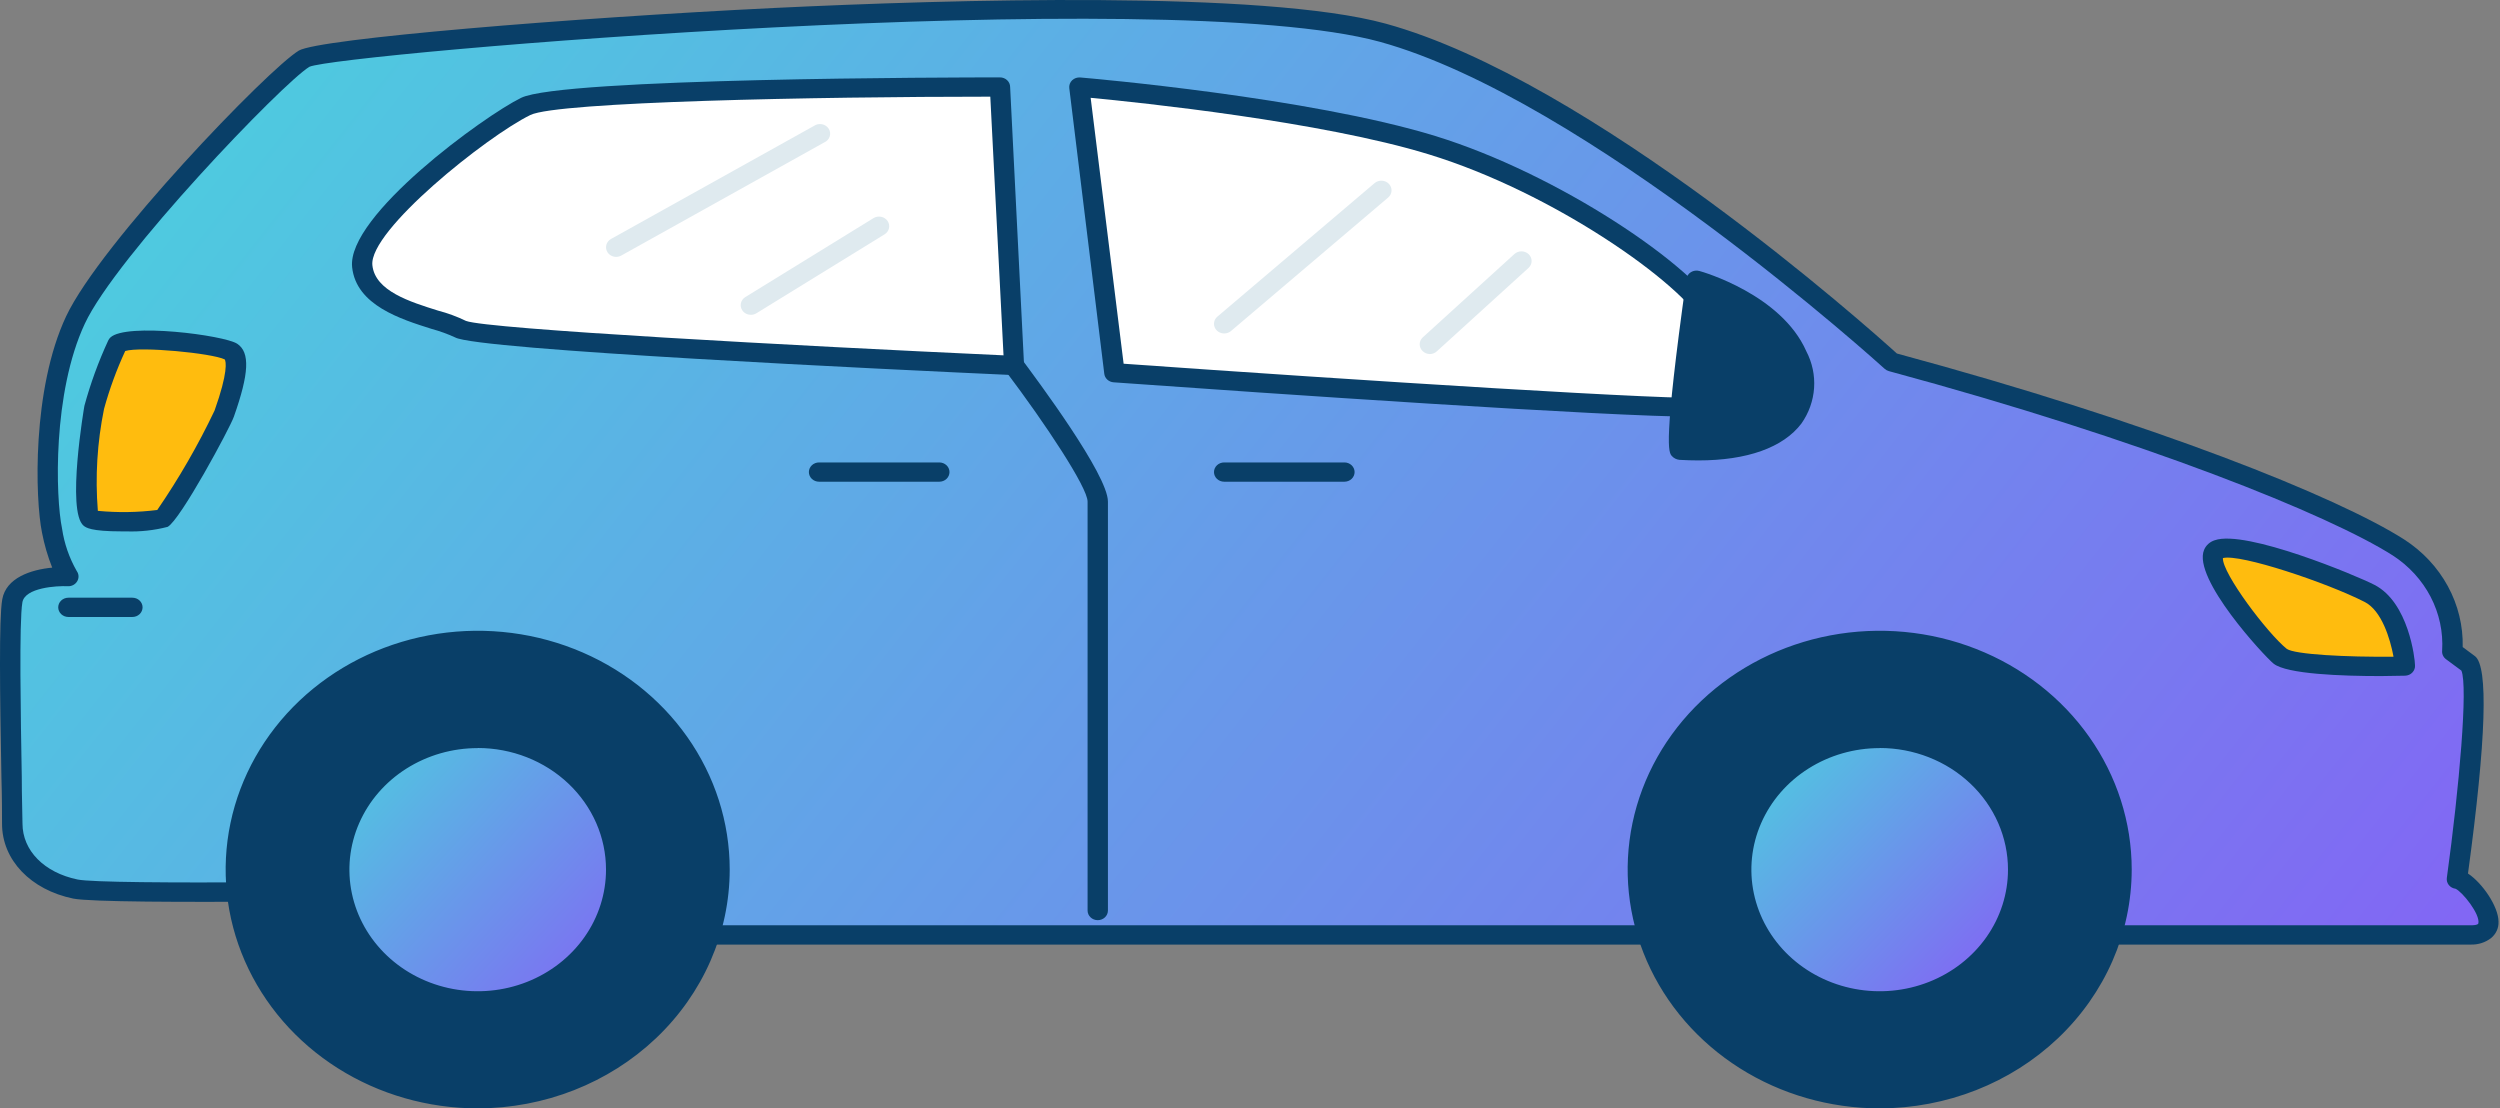 <svg width="812" height="360" viewBox="0 0 812 360" fill="none" xmlns="http://www.w3.org/2000/svg">
<rect x="0" y="0" width="812" height="360" fill="#808080" stroke="none"/>
<path d="M614.411 117.697C614.411 117.697 517.879 29.612 449.172 10.73C380.466 -8.151 107.989 13.611 98.867 19.122C89.746 24.634 35.118 81.248 24.51 104.075C13.902 126.903 14.596 161.473 16.909 172.464C17.648 177.731 19.454 182.814 22.23 187.432C22.23 187.432 5.706 186.649 4.021 195.291C2.335 203.934 4.021 256.634 4.021 267.625C4.021 278.616 13.142 286.413 24.51 288.855C35.879 291.298 166.384 288.855 166.384 288.855C166.384 288.855 176.992 303.823 181.553 303.823H802.551C816.2 303.823 801.791 285.724 797.991 285.724C797.991 285.724 807.112 219.653 801.791 215.739L796.47 211.637C796.871 205.055 795.477 198.485 792.421 192.562C789.364 186.639 784.75 181.561 779.021 177.818C759.424 165.23 701.128 140.963 614.411 117.697Z" fill="url(#paint0_linear_762_2015)"/>
<path d="M802.562 306.799H181.531C176.64 306.799 169.832 298.971 164.643 291.863C144.815 292.238 34.799 294.055 23.795 291.863C9.981 289.013 0.661 279.337 0.661 267.564C0.661 264.777 0.661 259.266 0.463 252.439C-0.033 225.572 -0.363 200.929 0.727 194.697C1.95 187.683 10.014 185.022 16.954 184.364C15.499 180.686 14.394 176.892 13.649 173.029C11.402 162.1 10.344 126.403 21.481 102.73C32.618 79.057 87.048 22.474 97.061 16.431C103.671 12.548 185.331 5.815 251.427 2.59C308.599 -0.165 410.452 -3.171 450.01 7.663C516.733 25.981 607.151 106.707 616.107 114.817C699.949 137.457 759.435 161.537 780.882 175.221C786.873 179.083 791.75 184.303 795.069 190.406C798.388 196.509 800.043 203.302 799.885 210.166L803.851 213.11C808.279 216.398 807.519 240.164 801.603 283.721C806.329 286.853 811.518 294.493 811.518 299.378C811.563 300.391 811.364 301.4 810.934 302.328C810.504 303.256 809.856 304.078 809.039 304.733C807.207 306.127 804.911 306.86 802.562 306.799ZM166.362 285.569C166.906 285.571 167.441 285.701 167.92 285.947C168.399 286.193 168.806 286.547 169.105 286.978C173.897 293.71 179.812 300.036 181.729 300.537H802.562C802.793 300.537 804.842 300.537 804.974 299.91C805.602 296.936 799.819 289.702 797.572 288.669C796.704 288.56 795.918 288.129 795.386 287.472C794.853 286.814 794.617 285.984 794.729 285.162C798.794 255.696 801.636 222.754 799.455 217.807L794.465 214.112C794.024 213.786 793.677 213.359 793.458 212.872C793.238 212.384 793.153 211.852 793.209 211.325C793.575 205.301 792.291 199.29 789.483 193.875C786.675 188.46 782.437 183.825 777.181 180.419C756.659 167.33 696.677 142.999 613.529 120.548C613.009 120.408 612.532 120.15 612.141 119.796C611.183 118.919 515.378 32.119 448.192 13.581C378.396 -5.551 109.784 17.495 100.498 21.691C91.873 26.889 37.642 83.41 27.529 105.173C17.086 127.53 18.011 161.38 20.159 171.713C20.867 176.528 22.478 181.184 24.918 185.46C25.272 185.943 25.475 186.51 25.504 187.097C25.533 187.684 25.387 188.267 25.083 188.779C24.788 189.293 24.346 189.717 23.809 190.005C23.271 190.293 22.66 190.432 22.043 190.408C18.474 190.22 8.097 190.846 7.271 195.637C6.18 201.9 6.742 233.369 7.072 252.251C7.072 259.109 7.304 264.777 7.304 267.47C7.304 276.269 14.343 283.408 25.183 285.663C34.205 287.51 130.109 286.226 166.296 285.663L166.362 285.569Z" fill="#093F68"/>
<path d="M361.967 121.083L350.565 28.27C350.565 28.27 424.162 34.533 465.142 47.058C506.121 59.583 548.587 89.519 556.188 103.766C563.789 118.014 562.269 129.725 556.188 131.948C550.107 134.172 361.967 121.083 361.967 121.083Z" fill="white"/>
<path d="M550.845 135.357C522.391 135.357 412.045 127.779 361.713 124.178C360.948 124.125 360.225 123.82 359.671 123.318C359.116 122.815 358.763 122.145 358.673 121.422L347.305 28.641C347.246 28.174 347.298 27.701 347.459 27.257C347.619 26.813 347.882 26.408 348.23 26.073C348.573 25.747 348.988 25.496 349.445 25.339C349.902 25.182 350.39 25.123 350.874 25.165C353.914 25.416 425.33 31.616 466.177 44.172C505.999 56.416 550.581 86.382 559.14 102.352C564.428 112.185 566.014 122.017 563.403 128.656C562.93 130.036 562.155 131.307 561.131 132.385C560.106 133.464 558.854 134.327 557.455 134.918C555.275 135.297 553.059 135.444 550.845 135.357ZM364.952 118.134C438.582 123.364 548.102 130.409 555.24 129.094C556.203 128.461 556.904 127.532 557.223 126.464C558.743 122.612 558.479 114.972 553.257 105.202C546.251 92.144 504.843 62.616 464.029 50.122C429.362 39.475 370.174 33.275 354.245 31.772L364.952 118.134Z" fill="#093F68"/>
<path d="M545.719 146.231C543.307 146.075 551.04 90.995 551.04 90.995C551.04 90.995 576.057 98.071 583.658 115.325C591.259 132.579 579.857 148.392 545.719 146.231Z" fill="#093F68"/>
<path d="M551.631 149.545C549.648 149.545 547.599 149.483 545.484 149.358C544.534 149.262 543.659 148.825 543.038 148.136C541.948 146.915 540.163 144.817 547.731 90.582C547.798 90.137 547.966 89.711 548.222 89.333C548.479 88.955 548.819 88.633 549.218 88.391C549.619 88.143 550.072 87.982 550.546 87.917C551.02 87.852 551.502 87.885 551.961 88.015C553.052 88.296 578.597 95.686 586.694 114.099C588.624 117.796 589.493 121.91 589.215 126.027C588.936 130.143 587.52 134.118 585.108 137.552C579.192 145.381 567.427 149.545 551.631 149.545ZM548.524 143.283C563.726 143.846 574.731 140.558 579.721 133.889C581.451 131.314 582.44 128.356 582.591 125.308C582.742 122.259 582.048 119.226 580.58 116.51C575.359 104.642 560.752 97.722 553.779 95.248C551.003 115.445 548.59 136.488 548.524 143.22V143.283Z" fill="#093F68"/>
<path d="M329.361 118.703L324.801 28.27C324.801 28.27 183.687 28.27 170.765 34.533C157.844 40.795 116.171 72.328 117.658 86.388C119.145 100.447 142.708 102.89 149.549 106.835C156.39 110.781 329.361 118.703 329.361 118.703Z" fill="white"/>
<path d="M329.348 121.831H329.183C288.402 119.983 154.824 113.627 147.817 109.587C145.371 108.465 142.828 107.543 140.216 106.832C130.302 103.7 115.695 99.191 114.373 86.791C112.589 70.039 157.335 37.598 169.265 31.774C182.484 25.323 310.247 25.135 324.787 25.135C325.664 25.135 326.505 25.465 327.124 26.052C327.744 26.64 328.092 27.436 328.092 28.267L332.62 118.731C332.62 119.561 332.272 120.358 331.652 120.945C331.032 121.532 330.192 121.862 329.315 121.862L329.348 121.831ZM321.648 31.398C265.203 31.398 181.063 33.057 172.273 37.347C158.062 44.299 119.727 74.923 120.95 86.165C121.842 94.526 133.177 98.033 142.265 100.882C145.408 101.701 148.453 102.824 151.354 104.233C158.194 106.863 258.163 112.312 325.944 115.412L321.648 31.398Z" fill="#093F68"/>
<path d="M155.159 356.839C198.525 356.839 233.68 323.528 233.68 282.438C233.68 241.348 198.525 208.038 155.159 208.038C111.793 208.038 76.638 241.348 76.638 282.438C76.638 323.528 111.793 356.839 155.159 356.839Z" fill="#093F68"/>
<path d="M155.15 360C138.96 360 123.133 355.451 109.672 346.928C96.21 338.405 85.718 326.292 79.522 312.119C73.326 297.946 71.705 282.351 74.864 267.305C78.022 252.259 85.819 238.439 97.267 227.591C108.715 216.744 123.301 209.357 139.18 206.364C155.059 203.371 171.518 204.907 186.476 210.778C201.434 216.648 214.218 226.59 223.213 239.345C232.208 252.1 237.009 267.096 237.009 282.437C236.991 303.003 228.361 322.721 213.014 337.264C197.666 351.806 176.855 359.983 155.15 360ZM155.15 211.168C140.266 211.168 125.716 215.35 113.34 223.186C100.965 231.022 91.32 242.159 85.625 255.19C79.931 268.22 78.443 282.558 81.349 296.39C84.255 310.221 91.425 322.926 101.952 332.896C112.479 342.866 125.891 349.655 140.49 352.402C155.089 355.15 170.22 353.733 183.97 348.332C197.719 342.931 209.469 333.787 217.734 322.058C225.998 310.328 230.406 296.54 230.399 282.437C230.373 263.537 222.436 245.419 208.328 232.058C194.221 218.697 175.096 211.184 155.15 211.168Z" fill="#093F68"/>
<path d="M155.148 325.055C179.988 325.055 200.126 305.975 200.126 282.438C200.126 258.901 179.988 239.82 155.148 239.82C130.307 239.82 110.17 258.901 110.17 282.438C110.17 305.975 130.307 325.055 155.148 325.055Z" fill="url(#paint1_linear_762_2015)"/>
<path d="M155.16 328.186C145.61 328.186 136.275 325.503 128.335 320.476C120.395 315.449 114.207 308.304 110.552 299.945C106.898 291.586 105.942 282.387 107.805 273.513C109.668 264.638 114.266 256.487 121.019 250.088C127.771 243.69 136.374 239.333 145.74 237.568C155.106 235.803 164.814 236.709 173.637 240.171C182.459 243.634 190 249.498 195.305 257.021C200.61 264.544 203.442 273.389 203.442 282.438C203.433 294.568 198.344 306.2 189.291 314.778C180.238 323.356 167.962 328.178 155.16 328.186ZM155.16 242.983C146.916 242.983 138.858 245.3 132.004 249.64C125.15 253.98 119.809 260.149 116.656 267.366C113.502 274.583 112.679 282.524 114.29 290.184C115.9 297.844 119.873 304.88 125.704 310.401C131.535 315.922 138.964 319.68 147.05 321.2C155.136 322.72 163.516 321.934 171.13 318.94C178.744 315.947 185.25 310.881 189.826 304.384C194.401 297.886 196.839 290.249 196.833 282.438C196.833 271.965 192.442 261.922 184.627 254.517C176.812 247.112 166.212 242.952 155.16 242.952V242.983Z" fill="#093F68"/>
<path d="M610.522 356.839C653.888 356.839 689.043 323.528 689.043 282.438C689.043 241.348 653.888 208.038 610.522 208.038C567.156 208.038 532.001 241.348 532.001 282.438C532.001 323.528 567.156 356.839 610.522 356.839Z" fill="#093F68"/>
<path d="M610.521 360C594.331 360 578.504 355.451 565.043 346.928C551.581 338.405 541.089 326.292 534.893 312.119C528.698 297.946 527.076 282.351 530.235 267.305C533.394 252.259 541.19 238.439 552.638 227.591C564.086 216.744 578.672 209.357 594.551 206.364C610.43 203.371 626.889 204.907 641.847 210.778C656.805 216.648 669.59 226.59 678.584 239.345C687.579 252.1 692.38 267.096 692.38 282.437C692.363 303.003 683.733 322.721 668.385 337.264C653.037 351.806 632.226 359.983 610.521 360ZM610.521 211.168C595.637 211.168 581.087 215.35 568.711 223.186C556.336 231.022 546.691 242.159 540.997 255.19C535.302 268.22 533.814 282.558 536.72 296.39C539.626 310.221 546.796 322.926 557.323 332.896C567.851 342.866 581.262 349.655 595.861 352.402C610.46 355.15 625.591 353.733 639.341 348.332C653.09 342.931 664.84 333.787 673.105 322.058C681.369 310.328 685.777 296.54 685.771 282.437C685.744 263.537 677.807 245.419 663.699 232.058C649.592 218.697 630.467 211.184 610.521 211.168Z" fill="#093F68"/>
<path d="M610.524 325.055C635.364 325.055 655.502 305.975 655.502 282.438C655.502 258.901 635.364 239.82 610.524 239.82C585.683 239.82 565.546 258.901 565.546 282.438C565.546 305.975 585.683 325.055 610.524 325.055Z" fill="url(#paint2_linear_762_2015)"/>
<path d="M610.521 328.186C600.971 328.186 591.637 325.503 583.696 320.476C575.756 315.449 569.568 308.304 565.914 299.945C562.259 291.586 561.303 282.387 563.166 273.513C565.029 264.638 569.628 256.487 576.38 250.088C583.132 243.69 591.735 239.333 601.101 237.568C610.467 235.803 620.175 236.709 628.998 240.171C637.82 243.634 645.361 249.498 650.666 257.021C655.972 264.544 658.803 273.389 658.803 282.438C658.795 294.568 653.705 306.2 644.652 314.778C635.599 323.356 623.323 328.178 610.521 328.186ZM610.521 242.983C602.277 242.983 594.219 245.3 587.365 249.64C580.511 253.98 575.17 260.149 572.017 267.366C568.864 274.583 568.04 282.524 569.651 290.184C571.262 297.844 575.234 304.88 581.065 310.401C586.897 315.922 594.325 319.68 602.411 321.2C610.497 322.72 618.877 321.934 626.491 318.94C634.106 315.947 640.612 310.881 645.187 304.384C649.762 297.886 652.2 290.249 652.194 282.438C652.194 277.252 651.116 272.118 649.022 267.327C646.927 262.536 643.858 258.183 639.988 254.517C636.118 250.85 631.524 247.942 626.468 245.957C621.412 243.973 615.993 242.952 610.521 242.952V242.983Z" fill="#093F68"/>
<path d="M38.209 111.809C35.144 118.452 32.625 125.309 30.674 132.32C27.567 149.605 27.369 166.764 29.352 168.361C31.335 169.958 50.602 169.582 52.882 168.361C55.162 167.14 70.827 140.179 72.71 134.355C74.594 128.531 78.659 116.6 75.057 114.221C71.455 111.841 41.745 108.459 38.209 111.809Z" fill="#FFBC0E"/>
<path d="M39.546 172.595C29.401 172.595 27.913 171.342 27.153 170.747C21.535 166.082 27.352 132.138 27.418 131.793C29.392 124.542 31.978 117.453 35.151 110.594C35.316 110.232 35.551 109.903 35.845 109.624C41 104.739 72.858 108.872 77.055 111.659C81.252 114.446 80.922 121.303 75.965 135.332C74.676 139.027 58.548 168.962 54.451 171.123C50.083 172.257 45.559 172.754 41.033 172.595H39.546ZM31.78 165.925C38.203 166.541 44.68 166.447 51.08 165.643C58.139 155.346 64.359 144.553 69.686 133.359C74.147 120.834 73.42 117.389 72.99 116.732C68.727 114.696 45.693 112.473 40.67 114.007C37.858 120.088 35.559 126.37 33.796 132.795C31.569 143.704 30.891 154.846 31.78 165.925Z" fill="#093F68"/>
<path d="M781.174 216.396C781.174 216.396 779.456 197.796 769.608 192.754C759.76 187.713 721.59 173.246 718.979 179.728C716.368 186.21 735.668 209.194 740.592 213.139C745.516 217.085 781.174 216.396 781.174 216.396Z" fill="#FFBC0E"/>
<path d="M773.255 219.59C760.631 219.59 742.752 218.964 738.456 215.551C735.449 213.108 712.018 187.87 715.885 178.601C716.184 177.869 716.65 177.209 717.25 176.667C717.849 176.126 718.568 175.717 719.355 175.47C729.434 171.931 765.621 187.056 771.173 189.937C782.31 195.604 784.392 213.985 784.392 216.052C784.43 216.476 784.377 216.903 784.235 217.307C784.092 217.711 783.865 218.083 783.566 218.4C783.264 218.727 782.893 218.99 782.478 219.173C782.063 219.356 781.612 219.456 781.154 219.465L773.255 219.59ZM721.998 181.263C721.734 186.179 736.473 205.718 742.752 210.76C745.363 212.576 762.085 213.453 777.419 213.296C776.329 207.472 773.586 198.328 768.034 195.51C755.905 189.31 727.617 179.791 721.998 181.263Z" fill="#093F68"/>
<path d="M43.003 200.395H22.216C21.339 200.395 20.499 200.066 19.879 199.478C19.259 198.891 18.911 198.095 18.911 197.264C18.911 196.434 19.259 195.637 19.879 195.05C20.499 194.463 21.339 194.133 22.216 194.133H43.003C43.879 194.133 44.72 194.463 45.34 195.05C45.959 195.637 46.308 196.434 46.308 197.264C46.308 198.095 45.959 198.891 45.34 199.478C44.72 200.066 43.879 200.395 43.003 200.395Z" fill="#093F68"/>
<path d="M436.669 156.461H397.607C396.73 156.461 395.889 156.131 395.27 155.544C394.65 154.957 394.302 154.161 394.302 153.33C394.302 152.5 394.65 151.703 395.27 151.116C395.889 150.529 396.73 150.199 397.607 150.199H436.669C437.545 150.199 438.386 150.529 439.006 151.116C439.625 151.703 439.974 152.5 439.974 153.33C439.974 154.161 439.625 154.957 439.006 155.544C438.386 156.131 437.545 156.461 436.669 156.461Z" fill="#093F68"/>
<path d="M305.09 156.461H266.027C265.151 156.461 264.31 156.131 263.691 155.544C263.071 154.957 262.723 154.161 262.723 153.33C262.723 152.5 263.071 151.703 263.691 151.116C264.31 150.529 265.151 150.199 266.027 150.199H305.09C305.966 150.199 306.807 150.529 307.427 151.116C308.046 151.703 308.395 152.5 308.395 153.33C308.395 154.161 308.046 154.957 307.427 155.544C306.807 156.131 305.966 156.461 305.09 156.461Z" fill="#093F68"/>
<path d="M356.55 298.873C355.673 298.873 354.833 298.543 354.213 297.956C353.593 297.369 353.245 296.572 353.245 295.742V162.911C353.245 158.371 339.728 137.86 326.642 120.544C326.129 119.867 325.921 119.025 326.063 118.203C326.206 117.381 326.687 116.646 327.402 116.16C328.116 115.674 329.005 115.477 329.872 115.612C330.74 115.747 331.516 116.204 332.028 116.88C336.655 123.143 359.854 154.112 359.854 162.911V295.742C359.854 296.572 359.506 297.369 358.886 297.956C358.267 298.543 357.426 298.873 356.55 298.873Z" fill="#093F68"/>
<path d="M200.141 83.438C199.567 83.438 199.004 83.297 198.506 83.028C198.007 82.759 197.591 82.371 197.299 81.904C196.852 81.19 196.723 80.337 196.94 79.532C197.157 78.728 197.702 78.038 198.456 77.614L264.386 40.884C264.76 40.626 265.186 40.445 265.639 40.354C266.091 40.262 266.558 40.262 267.011 40.352C267.463 40.442 267.891 40.622 268.265 40.878C268.64 41.135 268.954 41.463 269.186 41.842C269.419 42.221 269.565 42.642 269.615 43.077C269.665 43.513 269.618 43.953 269.477 44.371C269.336 44.788 269.104 45.173 268.796 45.5C268.488 45.827 268.112 46.089 267.69 46.27L201.793 83C201.293 83.281 200.723 83.433 200.141 83.438Z" fill="#DFEAEF"/>
<path d="M243.885 102.257C243.332 102.256 242.788 102.123 242.303 101.872C241.818 101.62 241.408 101.257 241.109 100.816C240.634 100.122 240.468 99.278 240.648 98.468C240.827 97.659 241.338 96.949 242.068 96.495L283.708 70.849C284.444 70.397 285.34 70.24 286.198 70.413C287.056 70.586 287.807 71.076 288.285 71.773C288.762 72.471 288.928 73.32 288.745 74.133C288.562 74.946 288.046 75.657 287.31 76.11L245.67 101.756C245.138 102.081 244.519 102.255 243.885 102.257Z" fill="#DFEAEF"/>
<path d="M397.605 108.306C396.934 108.305 396.279 108.111 395.728 107.749C395.176 107.387 394.754 106.875 394.517 106.28C394.281 105.685 394.24 105.036 394.402 104.419C394.564 103.802 394.92 103.247 395.424 102.826L446.449 59.489C446.772 59.213 447.15 59.001 447.56 58.863C447.97 58.726 448.404 58.667 448.839 58.688C449.273 58.71 449.698 58.813 450.091 58.99C450.483 59.168 450.835 59.417 451.125 59.724C451.416 60.03 451.64 60.388 451.785 60.776C451.93 61.164 451.993 61.576 451.97 61.988C451.947 62.399 451.839 62.802 451.651 63.174C451.464 63.546 451.201 63.879 450.877 64.154L399.819 107.523C399.208 108.034 398.419 108.313 397.605 108.306Z" fill="#DFEAEF"/>
<path d="M464.454 115.003C464.009 115.001 463.568 114.914 463.159 114.747C462.751 114.581 462.381 114.337 462.074 114.032C461.459 113.445 461.113 112.652 461.113 111.824C461.113 110.997 461.459 110.203 462.074 109.617L491.817 82.562C492.124 82.269 492.49 82.036 492.893 81.877C493.295 81.718 493.727 81.636 494.164 81.636C494.6 81.636 495.032 81.718 495.434 81.877C495.837 82.036 496.203 82.269 496.51 82.562C497.125 83.149 497.471 83.942 497.471 84.77C497.471 85.597 497.125 86.391 496.51 86.977L466.767 114.032C466.468 114.33 466.109 114.569 465.712 114.735C465.315 114.902 464.888 114.993 464.454 115.003Z" fill="#DFEAEF"/>
<defs>
<linearGradient id="paint0_linear_762_2015" x1="-52.5" y1="-125.5" x2="881.5" y2="611" gradientUnits="userSpaceOnUse">
<stop stop-color="#40E5DA"/>
<stop offset="1" stop-color="#9444FB"/>
</linearGradient>
<linearGradient id="paint1_linear_762_2015" x1="82.5" y1="229.5" x2="224" y2="358.5" gradientUnits="userSpaceOnUse">
<stop stop-color="#40E5DA"/>
<stop offset="1" stop-color="#9444FB"/>
</linearGradient>
<linearGradient id="paint2_linear_762_2015" x1="545" y1="232.5" x2="665.5" y2="348.5" gradientUnits="userSpaceOnUse">
<stop stop-color="#40E5DA"/>
<stop offset="1" stop-color="#9444FB"/>
</linearGradient>
</defs>
</svg>
